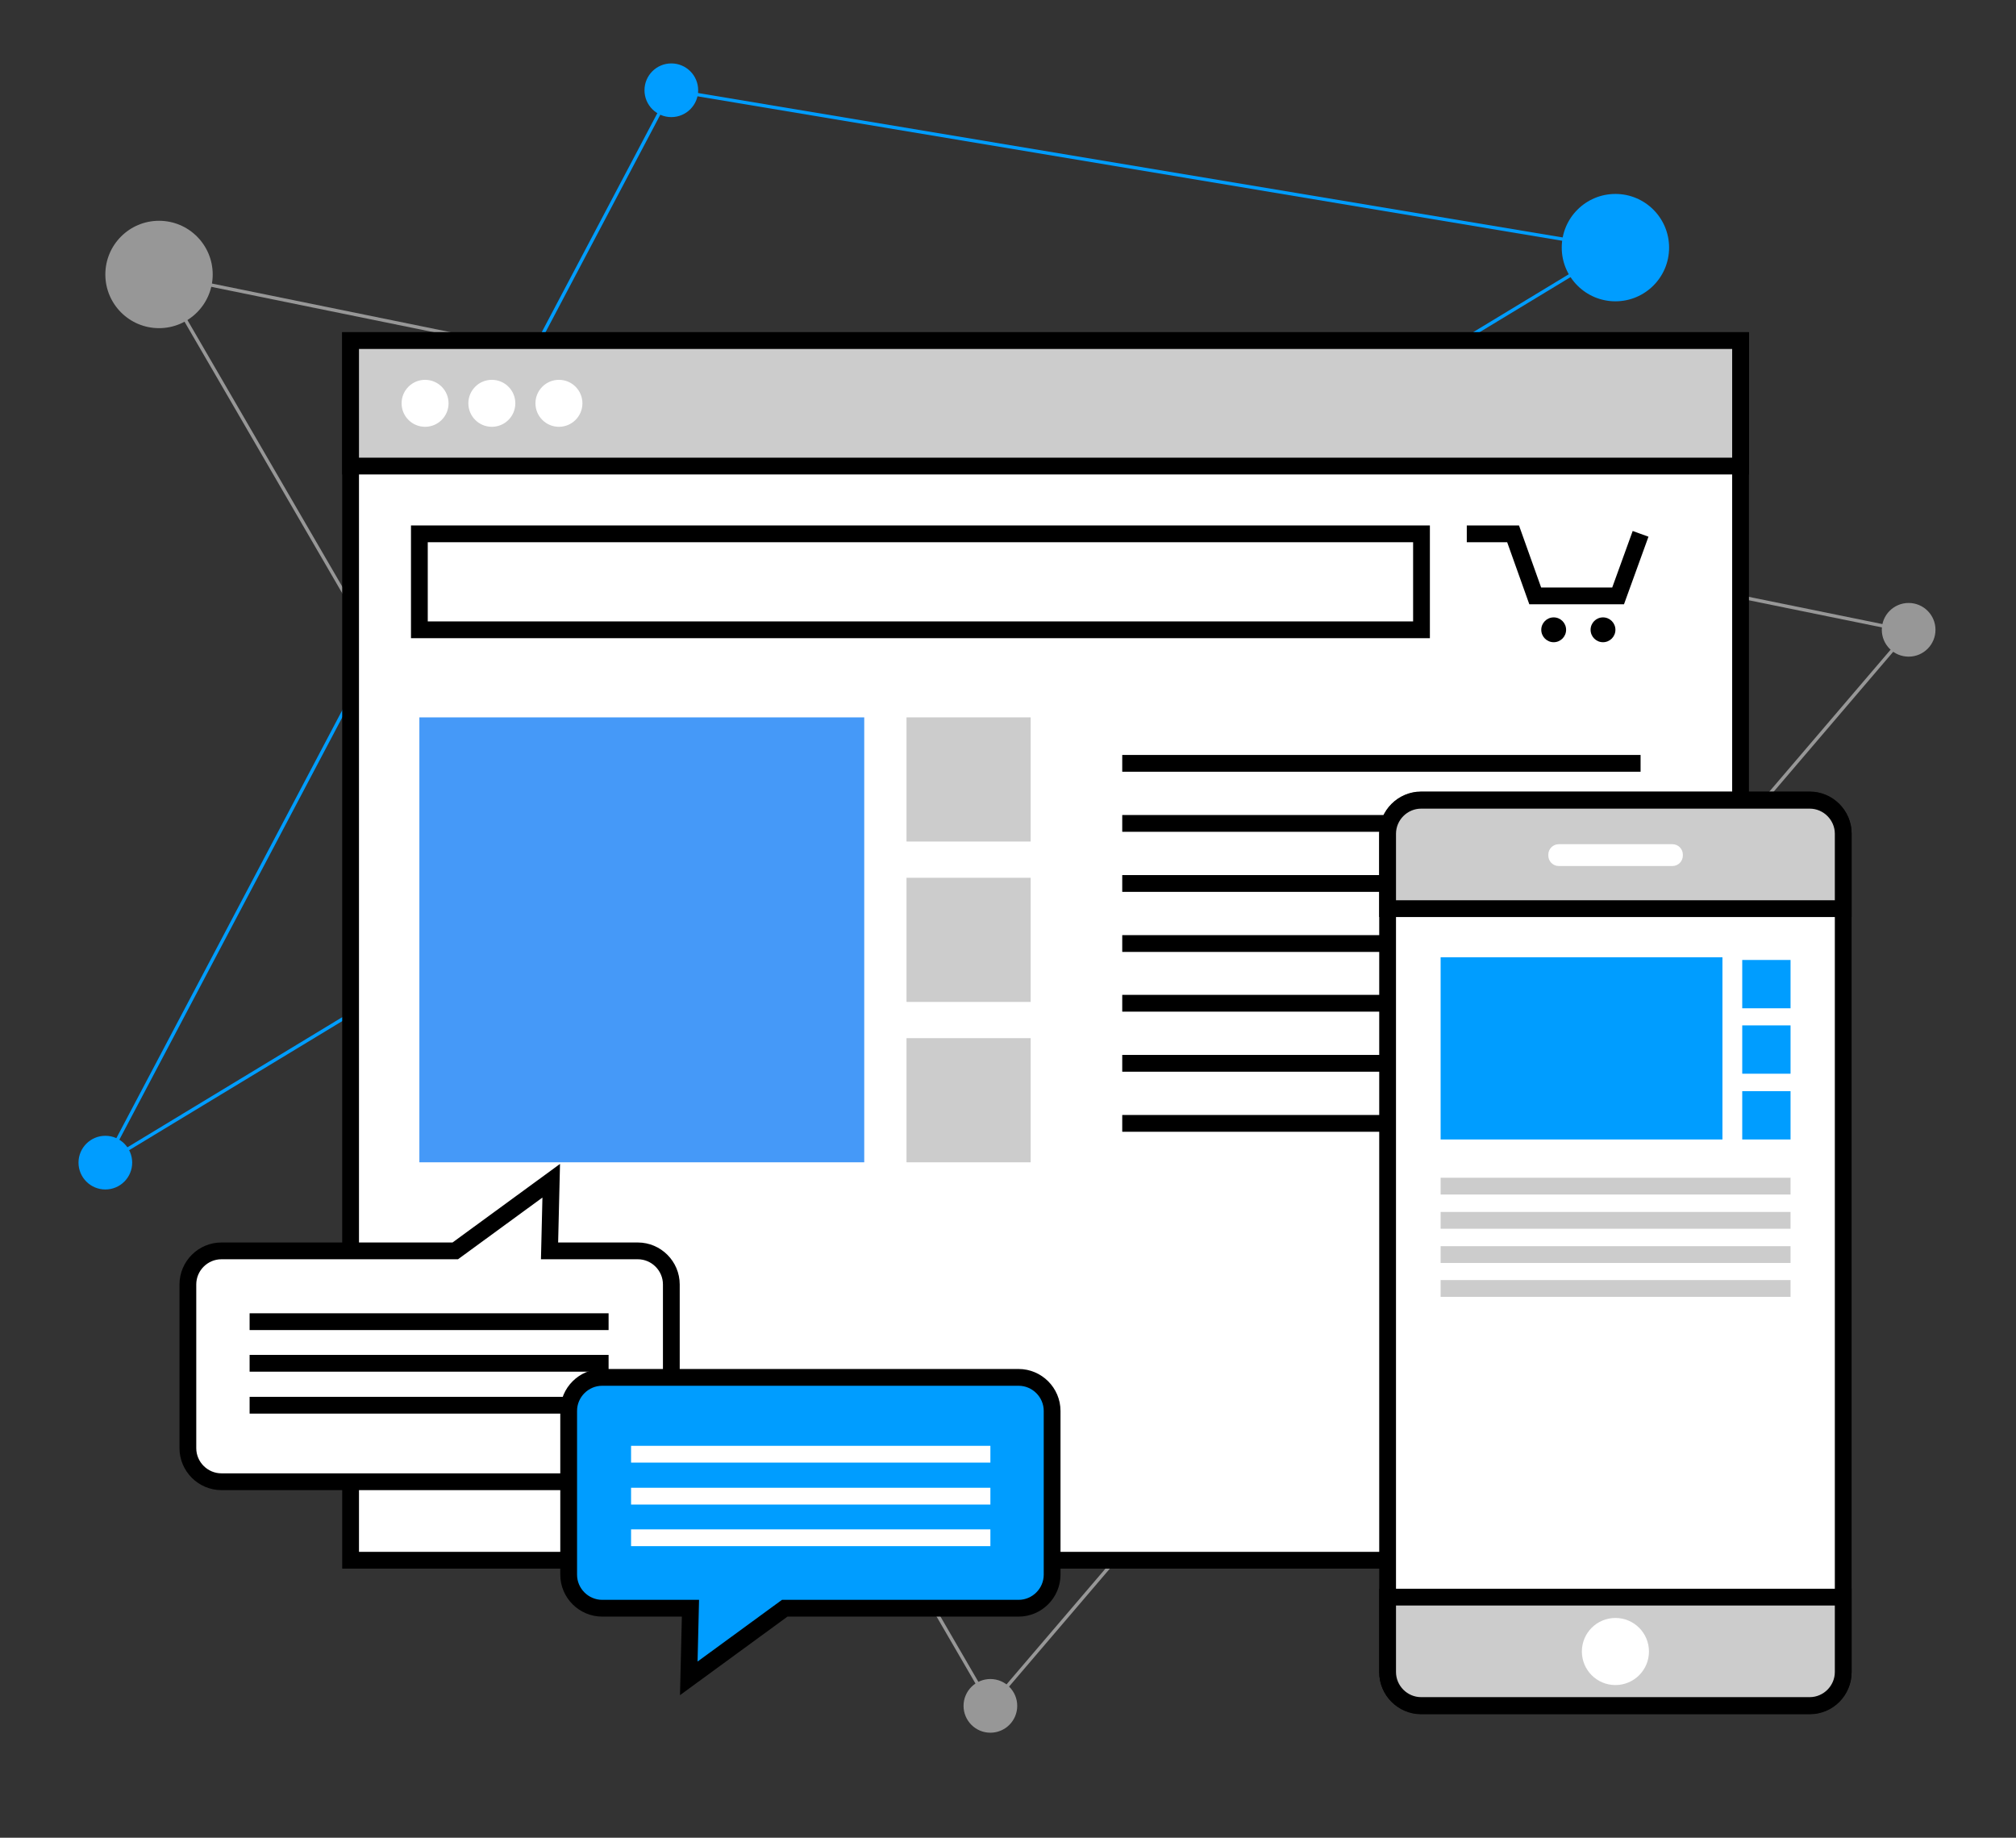 <?xml version="1.0" encoding="utf-8"?>
<!-- Generator: Adobe Illustrator 25.2.1, SVG Export Plug-In . SVG Version: 6.00 Build 0)  -->
<svg version="1.1" xmlns="http://www.w3.org/2000/svg" xmlns:xlink="http://www.w3.org/1999/xlink" x="0px" y="0px"
	 viewBox="0 0 600.9 547.7" style="enable-background:new 0 0 600.9 547.7;" xml:space="preserve">
<rect x="0" y="0" width="600.9" height="547.7" fill="#333333" stroke="none"/>
<style type="text/css">
	.st0{clip-path:url(#SVGID_2_);}
	.st1{fill:none;stroke:#009DFF;stroke-miterlimit:10;}
	.st2{fill:none;stroke:#979797;stroke-width:3;stroke-miterlimit:10;}
	.st3{fill:#FFFFFF;}
	.st4{fill:#009DFF;}
	.st5{clip-path:url(#SVGID_4_);}
	.st6{fill:none;stroke:#4599F8;stroke-miterlimit:10;}
	.st7{clip-path:url(#SVGID_6_);}
	.st8{clip-path:url(#SVGID_10_);fill:#009DFF;}
	.st9{fill:none;stroke:#979797;stroke-miterlimit:10;}
	.st10{fill:#F2F2F2;}
	.st11{clip-path:url(#SVGID_12_);fill:none;stroke:#0A4C86;stroke-width:5;stroke-miterlimit:10;}
	.st12{fill:#0A4C86;}
	.st13{clip-path:url(#SVGID_14_);fill:none;stroke:#FFFFFF;stroke-width:5;stroke-miterlimit:10;}
	.st14{fill:none;stroke:#111B1E;stroke-width:3;stroke-miterlimit:10;}
	.st15{fill:#979797;}
	.st16{clip-path:url(#Rectangle_2_1_);}
	.st17{fill:none;}
	.st18{fill:#E6E6E6;}
	.st19{fill:url(#);}
	.st20{fill:#FFFFFF;stroke:#000000;stroke-width:5;stroke-miterlimit:10;}
	.st21{fill:none;stroke:#000000;stroke-width:5;stroke-miterlimit:10;}
	.st22{fill:#FFFFFF;stroke:#000000;stroke-width:5;stroke-linecap:round;stroke-linejoin:round;stroke-miterlimit:10;}
	.st23{fill:#009DFF;stroke:#000000;stroke-width:5;stroke-linecap:round;stroke-linejoin:round;stroke-miterlimit:10;}
	.st24{fill:none;stroke:#000000;stroke-width:5;stroke-linecap:round;stroke-linejoin:round;stroke-miterlimit:10;}
	.st25{fill:#CCCCCC;stroke:#000000;stroke-width:5;stroke-linecap:round;stroke-linejoin:round;stroke-miterlimit:10;}
	.st26{fill:#009DFF;stroke:#000000;stroke-width:5;stroke-miterlimit:10;}
	.st27{fill:none;stroke:#000000;stroke-width:5;stroke-miterlimit:10;stroke-dasharray:9.706,9.706;}
	.st28{fill:none;stroke:#000000;stroke-width:5;stroke-miterlimit:10;stroke-dasharray:9.371,9.371;}
	.st29{fill:#CCCCCC;stroke:#000000;stroke-width:5;stroke-miterlimit:10;}
	.st30{fill:#CCCCCC;}
	.st31{fill:none;stroke:#CCCCCC;stroke-width:5;stroke-miterlimit:10;}
	.st32{fill:none;stroke:#009DFF;stroke-width:5;stroke-miterlimit:10;}
	.st33{fill:#009DFF;stroke:#000000;stroke-width:3;stroke-linecap:round;stroke-linejoin:round;}
	.st34{fill:none;stroke:#000000;stroke-width:5;}
	.st35{fill:#CCCCCC;stroke:#000000;stroke-width:5;stroke-linecap:round;stroke-linejoin:round;}
	.st36{fill:#FFFFFF;stroke:#000000;stroke-width:5;}
	.st37{fill:#FFFFFF;stroke:#000000;stroke-width:5;stroke-linecap:round;stroke-linejoin:round;}
	.st38{fill:#009DFF;stroke:#000000;stroke-width:5;stroke-linecap:round;stroke-linejoin:round;}
	.st39{clip-path:url(#SVGID_16_);fill:#009DFF;stroke:#000000;stroke-width:3;stroke-linecap:round;stroke-linejoin:round;}
	.st40{clip-path:url(#SVGID_18_);fill:#009DFF;stroke:#000000;stroke-width:3;stroke-linecap:round;stroke-linejoin:round;}
	.st41{fill:#009DFF;stroke:#000000;stroke-width:5;}
	.st42{fill:none;stroke:#FFFFFF;stroke-width:5;}
	.st43{fill:#4599F8;}
</style>
<g id="Layer_1">
</g>
<g id="Layer_2">
</g>
<g id="Layer_3">
	<g>
		<polygon class="st1" points="200.1,26.9 481.5,73.9 31.4,346.5 		"/>
		<circle class="st4" cx="200.1" cy="26.9" r="8"/>
		<circle class="st4" cx="31.4" cy="346.5" r="8"/>
		<circle class="st4" cx="481.5" cy="73.8" r="16"/>
	</g>
	<g>
		<polygon class="st9" points="47.4,81.8 295.2,508.4 568.9,188.1 		"/>
		<circle class="st15" cx="47.4" cy="81.8" r="16"/>
		<circle class="st15" cx="568.9" cy="187.7" r="8"/>
		<circle class="st15" cx="295.2" cy="508.4" r="8"/>
	</g>
	<g>
		<rect x="104.5" y="101.5" class="st20" width="414.3" height="363.5"/>
		<rect x="104.5" y="101.5" class="st29" width="414.3" height="37.4"/>
		<circle class="st3" cx="126.7" cy="120.2" r="7"/>
		<circle class="st3" cx="146.6" cy="120.2" r="7"/>
		<circle class="st3" cx="166.6" cy="120.2" r="7"/>
		<g>
			<polyline class="st21" points="437.2,159.1 451,159.1 457.6,177.6 482.3,177.6 489,159.1 			"/>
			<circle cx="463.1" cy="187.7" r="3.7"/>
			<circle cx="477.8" cy="187.7" r="3.7"/>
		</g>
		<rect x="125" y="159.1" class="st21" width="298.7" height="28.6"/>
		<rect x="125" y="213.8" class="st43" width="132.6" height="132.6"/>
		<rect x="270.2" y="213.8" class="st30" width="37" height="37"/>
		<rect x="270.2" y="261.6" class="st30" width="37" height="37"/>
		<rect x="270.2" y="309.4" class="st30" width="37" height="37"/>
		<line class="st21" x1="334.5" y1="227.5" x2="489" y2="227.5"/>
		<line class="st21" x1="334.5" y1="245.4" x2="489" y2="245.4"/>
		<line class="st21" x1="334.5" y1="263.3" x2="489" y2="263.3"/>
		<line class="st21" x1="334.5" y1="281.2" x2="489" y2="281.2"/>
		<line class="st21" x1="334.5" y1="299" x2="489" y2="299"/>
		<line class="st21" x1="334.5" y1="316.9" x2="489" y2="316.9"/>
		<line class="st21" x1="334.5" y1="334.8" x2="489" y2="334.8"/>
	</g>
	<g>
		<path class="st36" d="M190.1,441.6H66c-5.5,0-10-4.5-10-10v-48.8c0-5.5,4.5-10,10-10h69.7l28.6-20.9l-0.5,20.9h26.3
			c5.5,0,10,4.5,10,10v48.8C200.1,437.2,195.6,441.6,190.1,441.6z"/>
		<line class="st34" x1="74.4" y1="393.9" x2="181.4" y2="393.9"/>
		<line class="st34" x1="74.4" y1="406.3" x2="181.4" y2="406.3"/>
		<line class="st34" x1="74.4" y1="418.8" x2="181.4" y2="418.8"/>
	</g>
	<g>
		<path class="st41" d="M179.5,410.5h124.1c5.5,0,10,4.5,10,10v48.8c0,5.5-4.5,10-10,10h-69.7l-28.6,20.9l0.5-20.9h-26.3
			c-5.5,0-10-4.5-10-10v-48.8C169.5,415,174,410.5,179.5,410.5z"/>
		<line class="st42" x1="295.2" y1="458.3" x2="188.1" y2="458.3"/>
		<line class="st42" x1="295.2" y1="445.9" x2="188.1" y2="445.9"/>
		<line class="st42" x1="295.2" y1="433.4" x2="188.1" y2="433.4"/>
	</g>
	<g>
		<path class="st22" d="M539.4,508.4H423.6c-5.5,0-10-4.5-10-10V248.4c0-5.5,4.5-10,10-10h115.8c5.5,0,10,4.5,10,10v249.9
			C549.4,503.9,545,508.4,539.4,508.4z"/>
		<path class="st29" d="M549.4,270.8H413.6v-22.3c0-5.5,4.5-10,10-10h115.8c5.5,0,10,4.5,10,10V270.8z"/>
		<path class="st29" d="M413.6,476h135.8v22.3c0,5.5-4.5,10-10,10H423.6c-5.5,0-10-4.5-10-10V476z"/>
		<circle class="st3" cx="481.5" cy="492.2" r="10"/>
		<path class="st3" d="M498.5,258.1h-33.9c-1.7,0-3.1-1.4-3.1-3.1v-0.3c0-1.7,1.4-3.1,3.1-3.1h33.9c1.7,0,3.1,1.4,3.1,3.1v0.3
			C501.6,256.7,500.2,258.1,498.5,258.1z"/>
		<rect x="429.4" y="285.3" class="st4" width="84" height="54.3"/>
		<line class="st31" x1="429.4" y1="353.5" x2="533.7" y2="353.5"/>
		<line class="st31" x1="429.4" y1="363.7" x2="533.7" y2="363.7"/>
		<line class="st31" x1="429.4" y1="373.9" x2="533.7" y2="373.9"/>
		<line class="st31" x1="429.4" y1="384" x2="533.7" y2="384"/>
		<rect x="519.3" y="286.1" class="st4" width="14.4" height="14.4"/>
		<rect x="519.3" y="325.2" class="st4" width="14.4" height="14.4"/>
		<rect x="519.3" y="305.6" class="st4" width="14.4" height="14.4"/>
	</g>
</g>
</svg>
